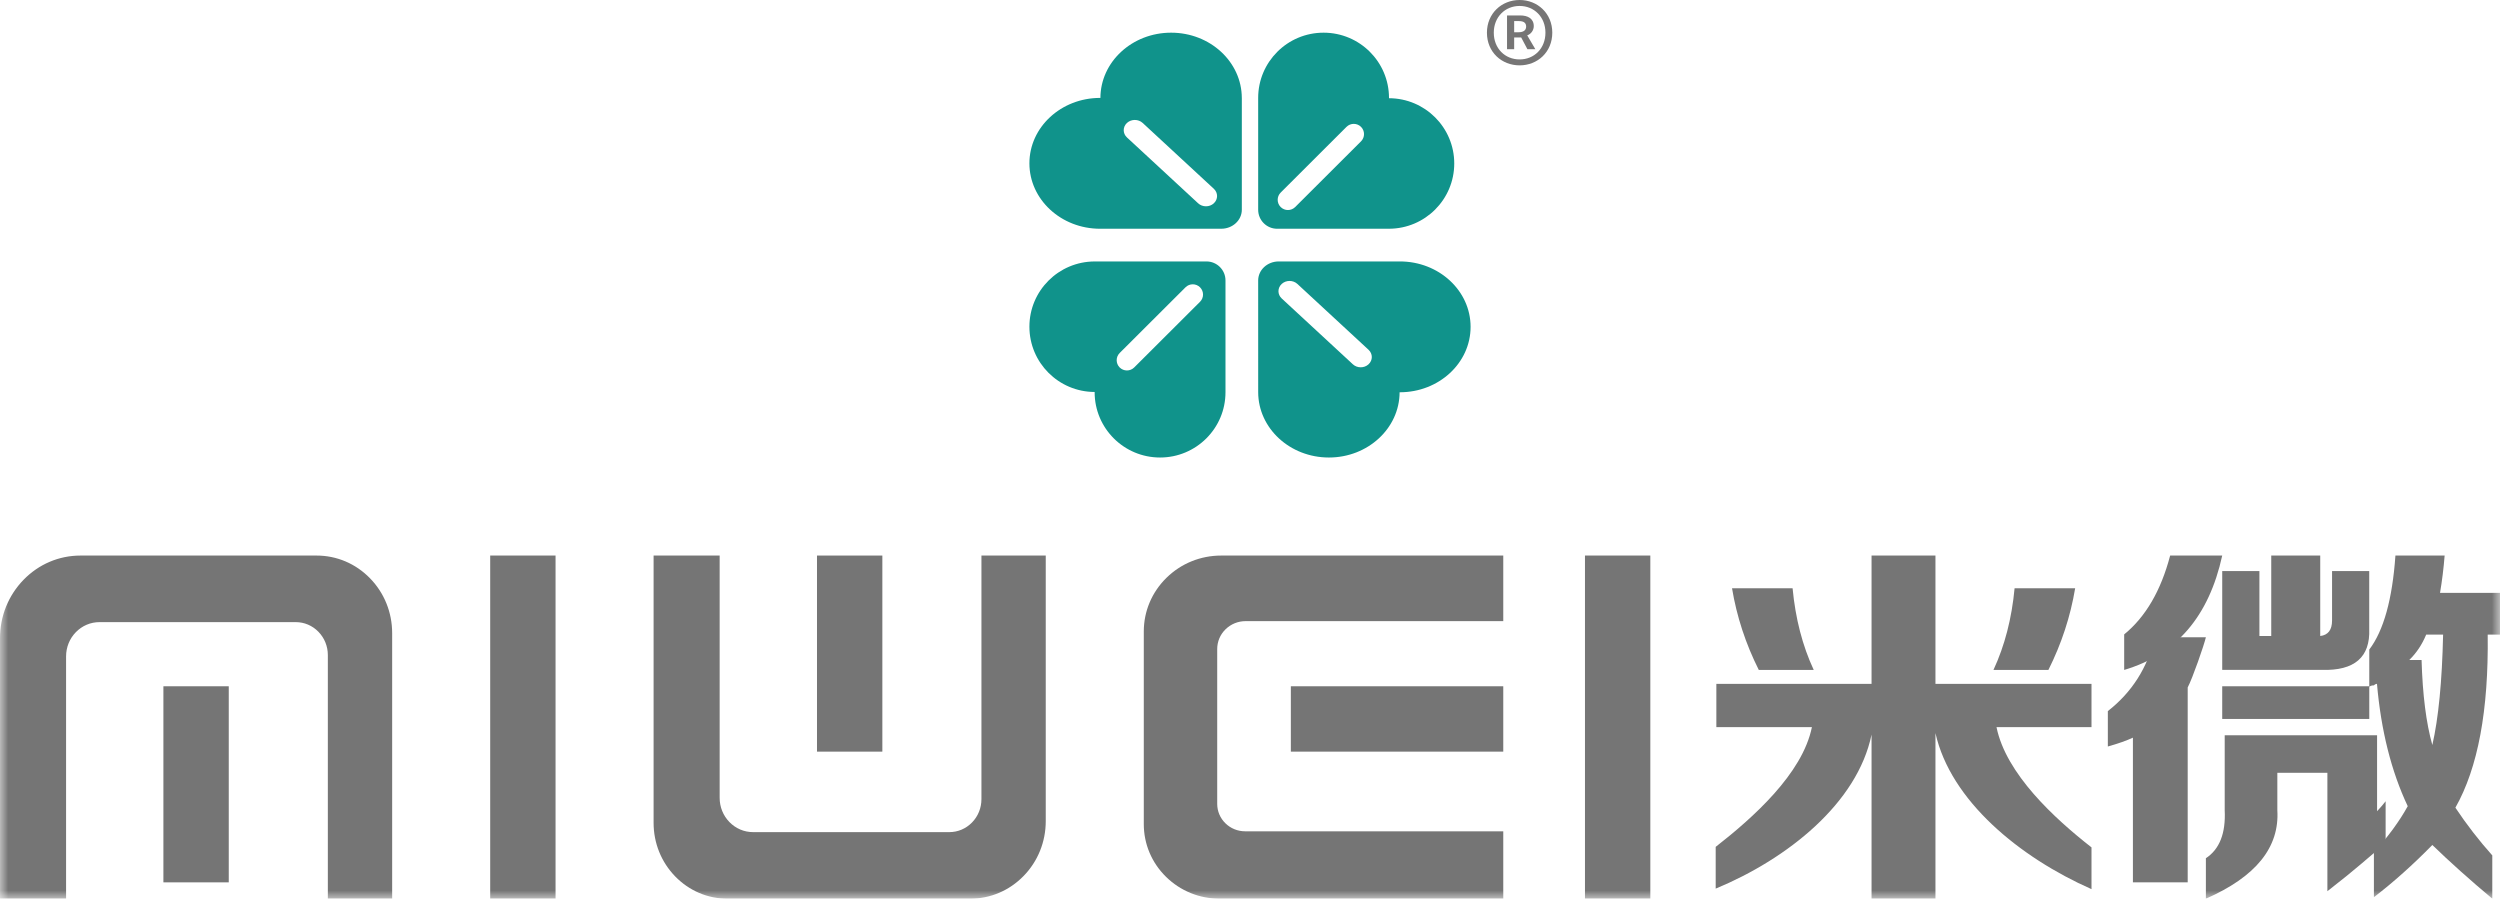 <?xml version="1.0" encoding="UTF-8"?>
<svg width="153px" height="55px" viewBox="0 0 153 55" version="1.1" xmlns="http://www.w3.org/2000/svg" xmlns:xlink="http://www.w3.org/1999/xlink">
    <!-- Generator: Sketch 48.2 (47327) - http://www.bohemiancoding.com/sketch -->
    <title>logo</title>
    <desc>Created with Sketch.</desc>
    <defs>
        <polygon id="path-1" points="0 55 153 55 153 0 0 0"></polygon>
    </defs>
    <g id="登录首页-方案二" stroke="none" stroke-width="1" fill="none" fill-rule="evenodd" transform="translate(-643, -160)">
        <g id="logo" transform="translate(643, 160)">
            <path d="M92.943,1.973 C93.228,1.973 93.4,1.855 93.4,1.627 C93.4,1.428 93.286,1.291 92.962,1.291 L92.667,1.291 L92.667,1.973 L92.943,1.973 Z M92.23,0.945 L93.038,0.945 C93.476,0.945 93.867,1.118 93.867,1.601 C93.867,1.845 93.705,2.082 93.466,2.164 L93.962,3.01 L93.476,3.01 L93.096,2.291 L92.667,2.291 L92.667,3.01 L92.23,3.01 L92.23,0.945 Z M94.581,2 C94.581,1.045 93.895,0.364 93,0.364 C92.106,0.364 91.42,1.045 91.42,2 C91.42,2.964 92.106,3.637 93,3.637 C93.895,3.637 94.581,2.964 94.581,2 Z M91,2 C91,0.818 91.905,0 93,0 C94.095,0 95,0.818 95,2 C95,3.192 94.095,4 93,4 C91.905,4 91,3.192 91,2 Z" id="Fill-1" fill="#767575"></path>
            <mask id="mask-2" fill="white">
                <use xlink:href="#path-1"></use>
            </mask>
            <g id="Clip-4"></g>
            <polygon id="Fill-3" fill="#757575" mask="url(#mask-2)" points="97 55 101 55 101 34 97 34"></polygon>
            <path d="M19.374,34 L4.928,34 C3.612,34 2.374,34.526 1.444,35.481 C0.513,36.437 0,37.707 0,39.058 L0,55 L4.044,55 L4.044,40.174 C4.044,39.613 4.256,39.086 4.642,38.689 C5.029,38.293 5.543,38.074 6.089,38.074 L18.099,38.074 C18.624,38.074 19.117,38.284 19.488,38.665 C19.859,39.046 20.064,39.553 20.064,40.091 L20.064,55 L24,55 L24,38.748 C24,37.48 23.519,36.287 22.644,35.39 C21.771,34.494 20.609,34 19.374,34" id="Fill-5" fill="#757575" mask="url(#mask-2)"></path>
            <polygon id="Fill-6" fill="#757575" mask="url(#mask-2)" points="30 55 34 55 34 34 30 34"></polygon>
            <polygon id="Fill-7" fill="#757575" mask="url(#mask-2)" points="10 54 14 54 14 42 10 42"></polygon>
            <path d="M60.064,48.908 C60.064,49.447 59.86,49.953 59.489,50.334 C59.118,50.716 58.623,50.926 58.098,50.926 L46.089,50.926 C45.542,50.926 45.029,50.707 44.642,50.311 C44.255,49.914 44.043,49.387 44.043,48.826 L44.043,34 L40,34 L40,50.357 C40,51.597 40.471,52.763 41.325,53.64 C42.179,54.516 43.314,55 44.523,55 L59.373,55 C60.609,55 61.771,54.506 62.645,53.609 C63.519,52.712 64,51.52 64,50.251 L64,34 L60.064,34 L60.064,48.908 Z" id="Fill-8" fill="#757575" mask="url(#mask-2)"></path>
            <polygon id="Fill-9" fill="#757575" mask="url(#mask-2)" points="50 46 54 46 54 34 50 34"></polygon>
            <path d="M71.388,35.362 C70.493,36.24 70,37.408 70,38.649 L70,50.436 C70,51.655 70.484,52.801 71.362,53.663 C72.24,54.525 73.409,55 74.651,55 L92,55 L92,50.876 L76.205,50.876 C75.747,50.876 75.317,50.701 74.994,50.384 C74.671,50.067 74.493,49.646 74.493,49.196 L74.493,39.721 C74.493,39.265 74.673,38.836 75.002,38.514 C75.331,38.191 75.768,38.013 76.233,38.013 L92,38.013 L92,34 L74.739,34 C73.473,34 72.283,34.484 71.388,35.362" id="Fill-10" fill="#757575" mask="url(#mask-2)"></path>
            <polygon id="Fill-11" fill="#757575" mask="url(#mask-2)" points="79 46 92 46 92 42 79 42"></polygon>
            <path d="M131.875,39 C131.427,40.868 130.469,42.374 129,43.518 L129,45.686 C129.638,45.506 130.151,45.325 130.534,45.144 L130.534,54 L133.887,54 L133.887,42.072 C134.184,41.513 134.9,39.45 135,39 L131.875,39 Z" id="Fill-12" fill="#757575" mask="url(#mask-2)"></path>
            <path d="M142.722,34.95 L142.722,37.974 C142.722,38.549 142.479,38.867 141.998,38.924 L141.998,34 L139,34 L139,38.924 L138.276,38.924 L138.276,34.95 L136,34.95 L136,40.997 L142.101,40.997 C144.1,41.055 145.064,40.22 144.997,38.492 L144.997,34.95 L142.722,34.95 Z" id="Fill-13" fill="#757575" mask="url(#mask-2)"></path>
            <path d="M130,41 L130,38.825 C131.313,37.753 132.251,36.144 132.813,34 L136,34 C135.187,37.722 133.187,40.055 130,41" id="Fill-14" fill="#757575" mask="url(#mask-2)"></path>
            <path d="M145.477,49.646 C145.8,49.286 145.794,49.302 146,49.036 L146,51.606 C144.814,52.584 144.309,53.086 142.436,54.542 L142.436,47.294 L139.373,47.294 L139.373,49.587 C139.511,51.851 138.07,53.654 135,55 L135,52.523 C135.838,51.973 136.22,50.995 136.152,49.587 L136.152,45 L145.477,45 L145.477,49.646 Z" id="Fill-15" fill="#757575" mask="url(#mask-2)"></path>
            <polygon id="Fill-16" fill="#757575" mask="url(#mask-2)" points="136 44 145 44 145 42 136 42"></polygon>
            <path d="M148.2,40.391 C148.262,42.523 148.482,44.257 148.859,45.595 C149.235,43.952 149.454,41.701 149.518,38.839 L148.482,38.839 C148.231,39.448 147.885,39.966 147.447,40.391 L148.2,40.391 Z M153,36.282 L153,38.839 L152.247,38.839 C152.308,43.465 151.65,46.996 150.27,49.43 C150.961,50.466 151.713,51.439 152.529,52.351 L152.529,55 C151.148,53.842 149.925,52.747 148.859,51.713 C147.666,52.929 146.473,53.996 145.283,54.908 L145.283,52.17 C146.16,51.196 146.85,50.252 147.353,49.339 C146.348,47.209 145.72,44.713 145.471,41.852 C145.407,41.852 145.344,41.883 145.283,41.944 C145.155,41.944 145.061,41.974 145,42.034 L145,39.752 C145.878,38.597 146.412,36.679 146.6,34 L149.612,34 C149.549,34.791 149.454,35.552 149.33,36.282 L153,36.282 Z" id="Fill-17" fill="#757575" mask="url(#mask-2)"></path>
            <path d="M128,54.416 C123.597,52.469 119.376,49.006 118.45,44.865 L118.45,55 L114.539,55 L114.539,44.956 C113.67,49.157 109.402,52.559 105,54.384 L105,51.828 C107.26,50.063 110.309,47.362 110.889,44.5 L105.041,44.499 L105.041,41.852 L114.539,41.853 L114.539,34 L118.45,34 L118.45,41.853 L128,41.853 L128,44.5 L122.186,44.5 C122.766,47.362 125.741,50.095 128,51.86 L128,54.416 Z" id="Fill-18" fill="#757575" mask="url(#mask-2)"></path>
            <path d="M106,36 L109.706,36 C109.88,37.851 110.311,39.518 111,41 L107.638,41 C106.833,39.395 106.287,37.729 106,36" id="Fill-19" fill="#757575" mask="url(#mask-2)"></path>
            <path d="M127,36 C126.711,37.729 126.166,39.395 125.362,41 L122,41 C122.689,39.518 123.12,37.851 123.293,36 L127,36 Z" id="Fill-20" fill="#757575" mask="url(#mask-2)"></path>
            <path d="M69.931,7.524 L74.286,11.553 C74.551,11.799 74.551,12.196 74.286,12.442 C74.021,12.687 73.591,12.687 73.326,12.442 L68.97,8.412 C68.705,8.167 68.705,7.77 68.97,7.524 C69.236,7.28 69.665,7.28 69.931,7.524 M75.999,5.992 C75.992,3.786 74.059,1.999 71.672,2 C69.286,1.999 67.352,3.786 67.345,5.992 L67.328,5.992 C64.937,5.992 62.999,7.785 63,9.996 C62.999,12.207 64.937,14 67.328,14 L67.344,14 L74.741,13.999 C75.436,13.999 76,13.478 76,12.834 L76,6.004 C76.001,5.999 75.999,5.996 75.999,5.992" id="Fill-21" fill="#10938B" mask="url(#mask-2)"></path>
            <path d="M82.796,22.295 L78.44,18.265 C78.175,18.02 78.176,17.623 78.44,17.378 C78.706,17.132 79.136,17.132 79.401,17.378 L83.755,21.406 C84.021,21.653 84.021,22.049 83.755,22.295 C83.491,22.54 83.06,22.54 82.796,22.295 M77.001,24.007 C77.008,26.213 78.942,28 81.33,28 C83.714,28 85.648,26.213 85.656,24.007 L85.672,24.007 C88.062,24.007 90.001,22.215 90,20.003 C90.001,17.791 88.062,15.999 85.67,16 L85.656,16 L78.26,16 C77.564,16 77,16.521 77,17.165 L77.001,23.995 C77,23.999 77.001,24.003 77.001,24.007" id="Fill-22" fill="#10938B" mask="url(#mask-2)"></path>
            <path d="M68.524,21.603 L72.553,17.583 C72.799,17.338 73.196,17.338 73.442,17.583 C73.687,17.828 73.687,18.225 73.442,18.469 L69.412,22.489 C69.167,22.733 68.769,22.733 68.524,22.489 C68.279,22.244 68.279,21.848 68.524,21.603 M66.992,16.001 C64.786,16.008 62.999,17.792 63,19.995 C63,22.198 64.786,23.983 66.992,23.989 L66.992,24.005 C66.992,26.212 68.785,28 70.996,28 C73.207,28 75,26.212 75,24.005 L75,23.991 L75,17.162 C75,16.521 74.478,16 73.834,16 L67.004,16 C67,16 66.996,16.001 66.992,16.001" id="Fill-23" fill="#10938B" mask="url(#mask-2)"></path>
            <path d="M83.295,8.65 L79.265,12.671 C79.02,12.915 78.623,12.915 78.378,12.671 C78.132,12.426 78.132,12.029 78.379,11.784 L82.406,7.764 C82.653,7.52 83.05,7.52 83.295,7.764 C83.539,8.009 83.539,8.406 83.295,8.65 Z M85.007,13.999 C87.213,13.993 89,12.207 89,10.004 C89,7.803 87.213,6.017 85.007,6.011 L85.007,5.995 C85.007,3.789 83.215,2 81.003,2 C78.791,2 76.999,3.789 77,5.997 L77,6.011 L77,12.838 C77,13.48 77.521,14.001 78.164,14 L84.995,13.999 L85.007,13.999 Z" id="Fill-24" fill="#10938B" mask="url(#mask-2)"></path>
        </g>
    </g>
</svg>